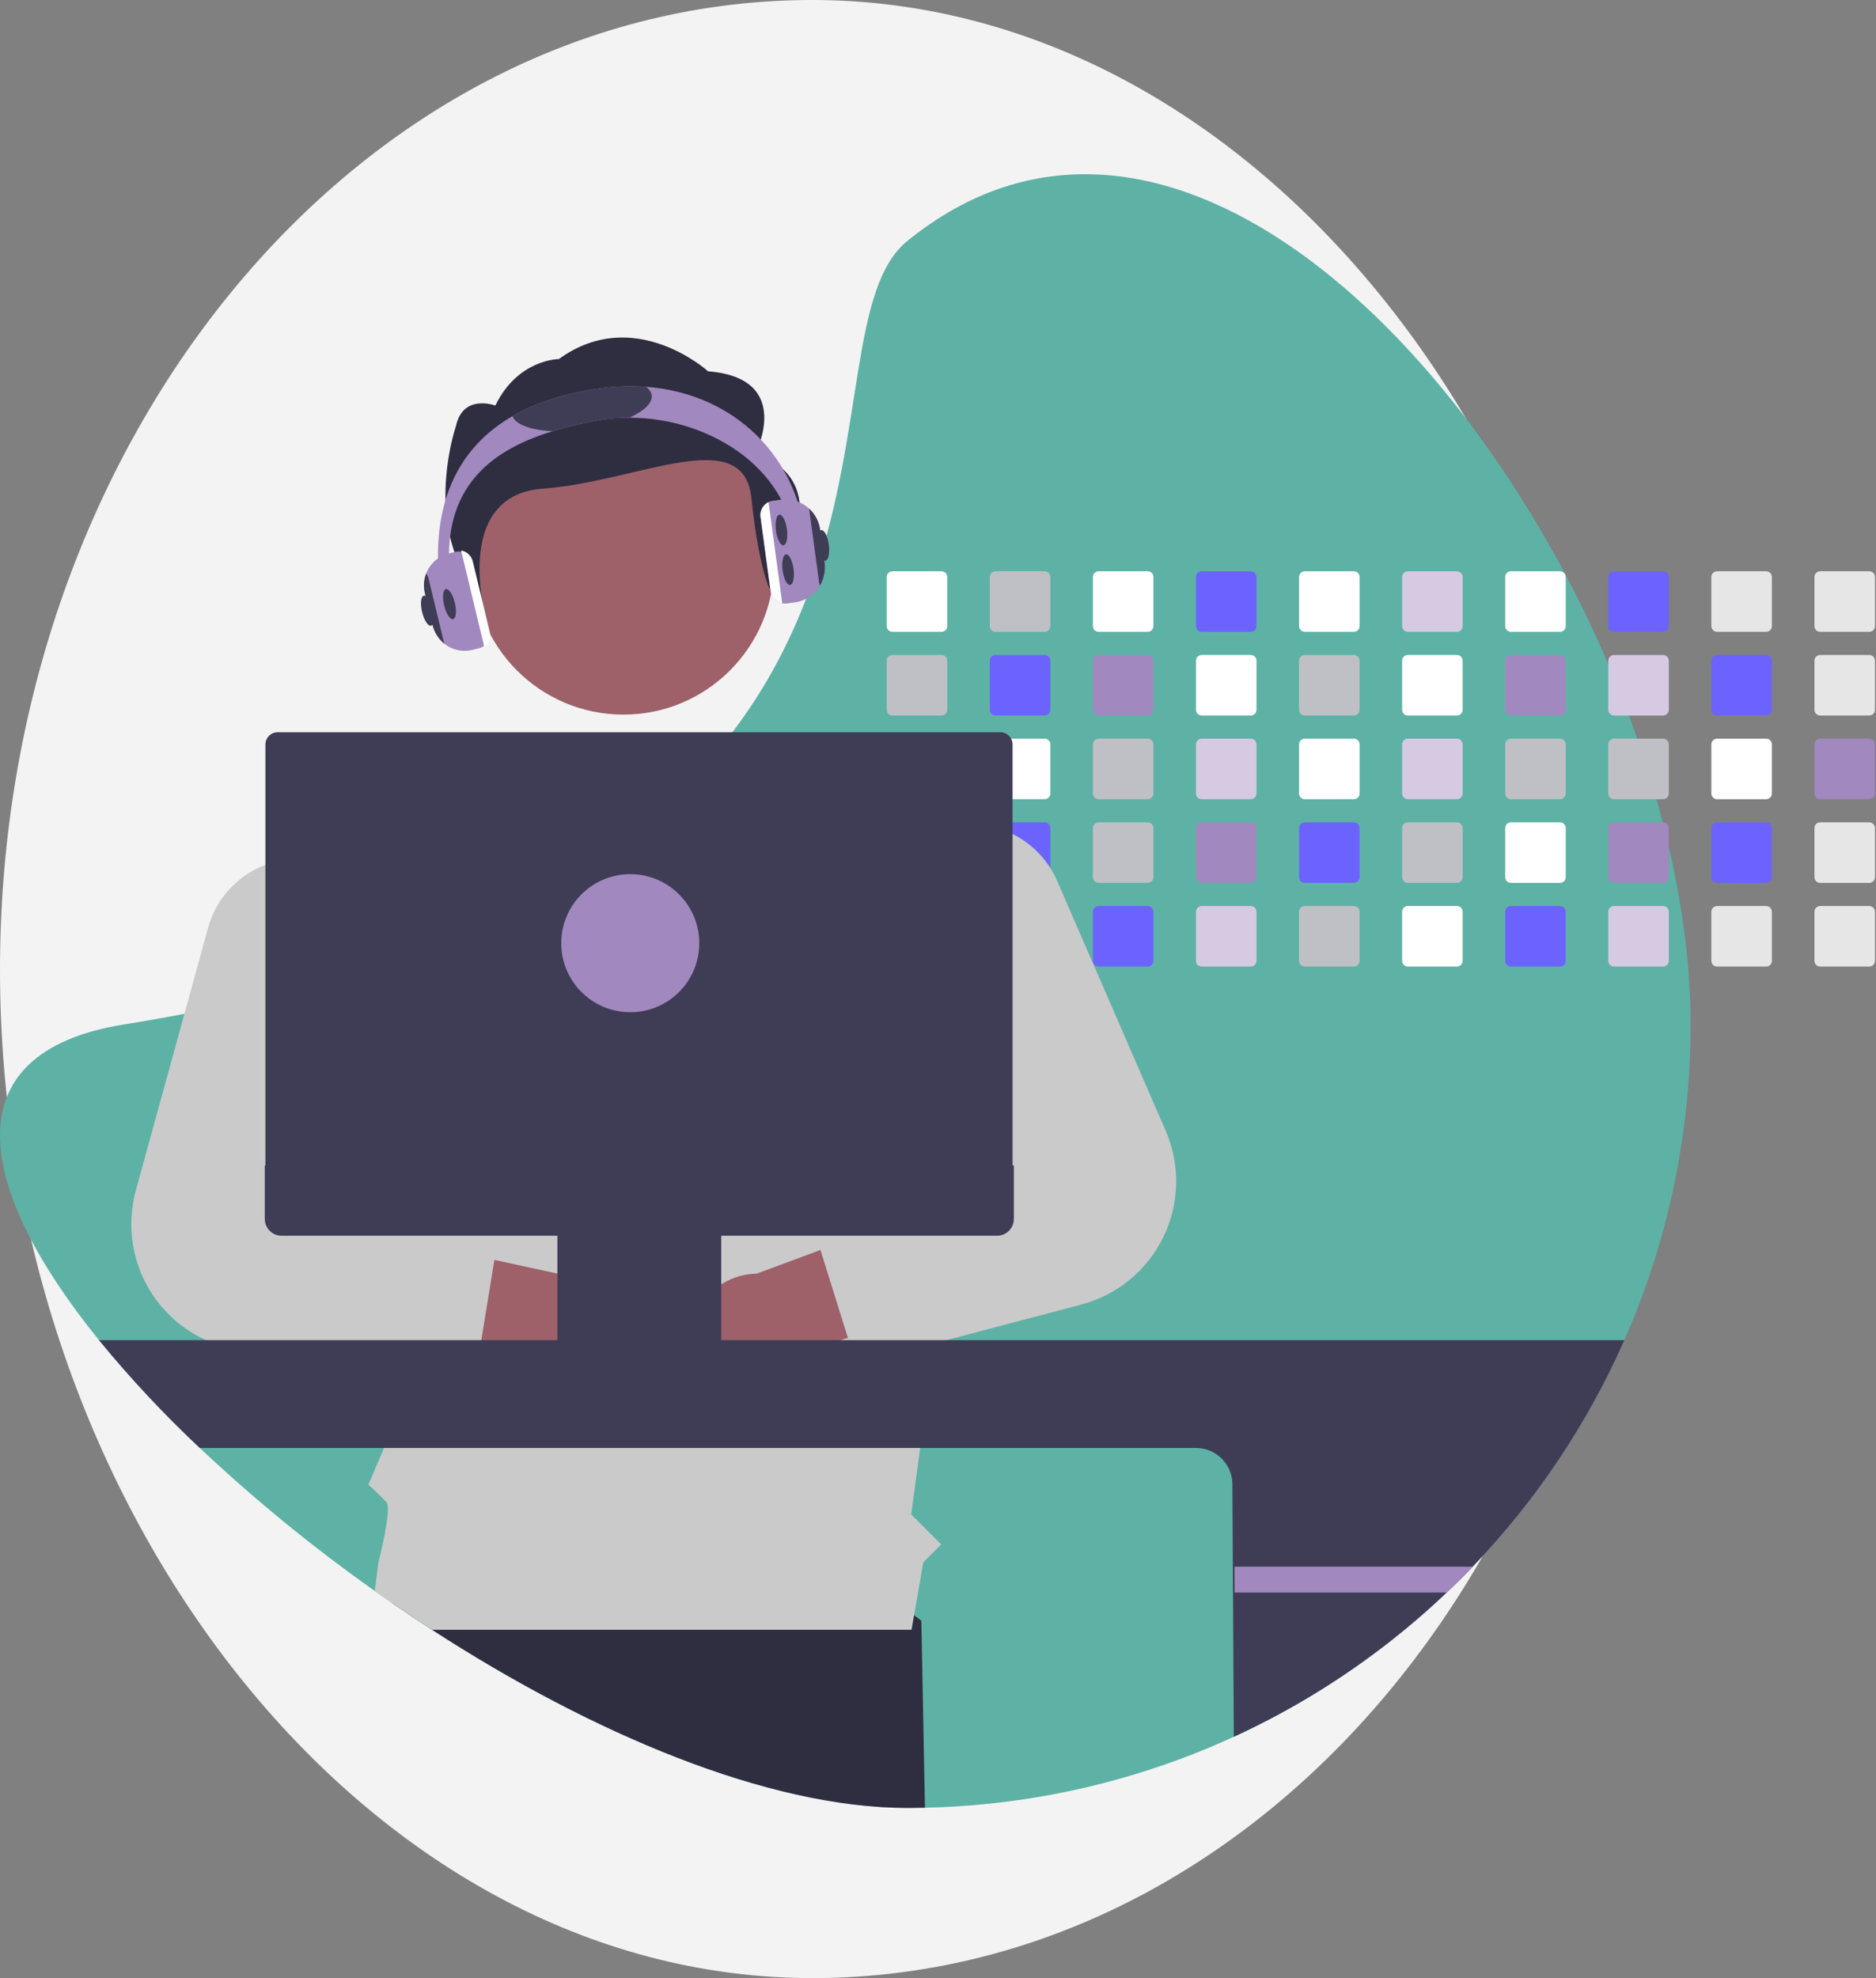 <svg width="851" height="897" viewBox="0 0 851 897" fill="none" xmlns="http://www.w3.org/2000/svg">
<rect x="0" y="0" width="851" height="897" fill="#808080" stroke="none"/>
<path d="M737 457.179C737 700.085 572.017 897 368.5 897C164.983 897 0 682.727 0 439.821C0 196.914 164.983 0 368.5 0C572.017 0 737 214.273 737 457.179Z" fill="#F3F3F3"/>
<g clip-path="url(#clip0)">
<path d="M766.878 464.54C766.989 556.209 731.556 644.352 668.028 710.44C664.198 714.45 660.265 718.363 656.228 722.18C650.078 728.03 643.721 733.653 637.158 739.05C575.76 789.634 499.112 818.059 419.578 819.74C416.928 819.8 414.268 819.83 411.598 819.83C348.168 819.83 268.388 785.95 195.988 739.05C189.998 735.17 184.061 731.2 178.178 727.14C175.428 725.26 172.691 723.353 169.968 721.42C142.044 701.702 115.539 680.049 90.648 656.62C74.351 641.325 59.068 624.983 44.898 607.7C-10.732 539.079 -23.002 477.25 56.308 464.54C65.698 463.04 74.811 461.436 83.648 459.73C96.448 457.27 108.698 454.613 120.398 451.76C136.158 447.93 150.965 443.776 164.818 439.3C169.478 437.8 174.031 436.27 178.478 434.71C244.218 411.62 288.218 381.51 318.168 348.84C323.248 343.31 327.931 337.713 332.218 332.05C338.777 323.429 344.734 314.368 350.048 304.93C357.383 291.816 363.543 278.079 368.458 263.88L368.728 263.1C392.558 194.36 385.308 130.6 411.598 109.26C523.978 18.029 663.888 147.95 729.558 301.16C732.868 308.88 735.981 316.646 738.898 324.46C740.208 327.95 741.471 331.446 742.688 334.95C745.888 344.079 748.791 353.233 751.398 362.41C752.398 365.91 753.351 369.406 754.258 372.9C755.228 376.67 756.158 380.43 757.018 384.19C763.408 411.72 766.878 438.87 766.878 464.54Z" fill="#5DB2A5"/>
<path d="M419.578 819.74C416.928 819.8 414.268 819.83 411.598 819.83C348.168 819.83 268.388 785.95 195.988 739.05C189.998 735.17 184.061 731.2 178.178 727.14L183.338 695.74L339.548 675L417.948 734.95L419.578 819.74Z" fill="#2F2E41"/>
<path d="M427.098 259.05H404.838C404.149 259.05 403.487 259.324 403 259.811C402.512 260.299 402.238 260.96 402.238 261.649V283.919C402.238 284.26 402.306 284.598 402.437 284.913C402.568 285.227 402.759 285.513 403.001 285.754C403.242 285.994 403.529 286.185 403.844 286.315C404.159 286.444 404.497 286.51 404.838 286.51H427.098C427.786 286.51 428.446 286.237 428.933 285.752C429.421 285.266 429.696 284.607 429.698 283.919V261.649C429.696 260.961 429.421 260.3 428.934 259.813C428.447 259.326 427.787 259.052 427.098 259.05Z" fill="white"/>
<path d="M427.098 297H404.838C404.149 297 403.487 297.274 403 297.761C402.512 298.249 402.238 298.91 402.238 299.6V321.87C402.238 322.21 402.306 322.548 402.437 322.863C402.568 323.177 402.759 323.463 403.001 323.704C403.242 323.944 403.529 324.135 403.844 324.265C404.159 324.394 404.497 324.461 404.838 324.46H427.098C427.786 324.46 428.446 324.187 428.933 323.702C429.421 323.216 429.696 322.557 429.698 321.87V299.6C429.696 298.911 429.421 298.25 428.934 297.763C428.447 297.276 427.787 297.002 427.098 297Z" fill="#BFC0C5"/>
<path d="M427.098 334.95H404.838C404.149 334.95 403.487 335.224 403 335.711C402.512 336.199 402.238 336.86 402.238 337.55V359.81C402.237 360.151 402.304 360.49 402.435 360.805C402.565 361.121 402.757 361.408 402.998 361.65C403.24 361.891 403.526 362.083 403.842 362.213C404.158 362.343 404.496 362.41 404.838 362.409H427.098C427.787 362.409 428.449 362.135 428.936 361.648C429.424 361.16 429.698 360.499 429.698 359.81V337.55C429.696 336.861 429.421 336.2 428.934 335.713C428.447 335.226 427.787 334.952 427.098 334.95Z" fill="#E6E6E6"/>
<path d="M429.658 375.04C429.547 374.441 429.231 373.899 428.763 373.509C428.296 373.118 427.707 372.903 427.098 372.899H404.838C404.149 372.9 403.487 373.174 403 373.661C402.512 374.149 402.238 374.81 402.238 375.5V397.76C402.237 398.101 402.304 398.44 402.435 398.755C402.565 399.071 402.756 399.358 402.998 399.6C403.24 399.841 403.526 400.033 403.842 400.163C404.158 400.293 404.496 400.36 404.838 400.36H427.098C427.787 400.359 428.449 400.085 428.936 399.598C429.424 399.11 429.698 398.449 429.698 397.76V375.5C429.7 375.345 429.687 375.191 429.658 375.04Z" fill="#E6E6E6"/>
<path d="M428.108 411.05C427.788 410.917 427.445 410.849 427.098 410.85H404.838C404.496 410.849 404.158 410.916 403.842 411.046C403.527 411.177 403.24 411.368 402.998 411.61C402.757 411.851 402.565 412.138 402.435 412.454C402.304 412.77 402.238 413.108 402.238 413.45V435.71C402.237 436.051 402.303 436.39 402.433 436.706C402.563 437.022 402.754 437.31 402.996 437.551C403.238 437.793 403.525 437.985 403.841 438.115C404.157 438.245 404.496 438.311 404.838 438.31H427.098C427.788 438.309 428.449 438.035 428.936 437.548C429.424 437.06 429.698 436.399 429.698 435.71V413.45C429.697 412.938 429.546 412.438 429.263 412.011C428.98 411.585 428.579 411.25 428.108 411.05Z" fill="#E6E6E6"/>
<path d="M473.858 259.05H451.598C450.909 259.05 450.247 259.324 449.76 259.811C449.272 260.299 448.998 260.96 448.998 261.649V283.919C448.998 284.26 449.066 284.598 449.197 284.913C449.328 285.227 449.519 285.513 449.761 285.754C450.002 285.994 450.289 286.185 450.604 286.315C450.919 286.444 451.257 286.51 451.598 286.51H473.858C474.546 286.51 475.206 286.237 475.693 285.752C476.181 285.266 476.456 284.607 476.458 283.919V261.649C476.456 260.961 476.181 260.3 475.694 259.813C475.207 259.326 474.547 259.052 473.858 259.05Z" fill="#BFC0C5"/>
<path d="M473.858 297H451.598C450.909 297 450.247 297.274 449.76 297.761C449.272 298.249 448.998 298.91 448.998 299.6V321.87C448.998 322.21 449.066 322.548 449.197 322.863C449.328 323.177 449.519 323.463 449.761 323.704C450.002 323.944 450.289 324.135 450.604 324.265C450.919 324.394 451.257 324.461 451.598 324.46H473.858C474.546 324.46 475.206 324.187 475.693 323.702C476.181 323.216 476.456 322.557 476.458 321.87V299.6C476.456 298.911 476.181 298.25 475.694 297.763C475.207 297.276 474.547 297.002 473.858 297Z" fill="#6C63FF"/>
<path d="M473.858 334.95H451.598C450.909 334.95 450.247 335.224 449.76 335.711C449.272 336.199 448.998 336.86 448.998 337.55V359.81C448.997 360.151 449.064 360.49 449.195 360.805C449.325 361.121 449.517 361.408 449.758 361.65C450 361.891 450.287 362.083 450.602 362.213C450.918 362.343 451.256 362.41 451.598 362.409H473.858C474.547 362.409 475.209 362.135 475.696 361.648C476.184 361.16 476.458 360.499 476.458 359.81V337.55C476.456 336.861 476.181 336.2 475.694 335.713C475.207 335.226 474.547 334.952 473.858 334.95Z" fill="white"/>
<path d="M473.858 372.899H451.598C451.053 372.9 450.522 373.072 450.08 373.392C449.639 373.711 449.309 374.162 449.138 374.679C449.046 374.943 448.998 375.22 448.998 375.5V397.76C448.997 398.101 449.064 398.44 449.195 398.755C449.325 399.071 449.516 399.358 449.758 399.6C450 399.841 450.286 400.033 450.602 400.163C450.918 400.293 451.256 400.36 451.598 400.36H473.858C474.547 400.359 475.209 400.085 475.696 399.598C476.184 399.11 476.458 398.449 476.458 397.76V375.5C476.456 374.811 476.181 374.15 475.694 373.663C475.207 373.176 474.547 372.902 473.858 372.899Z" fill="#6C63FF"/>
<path d="M473.858 410.85H451.598C451.256 410.849 450.918 410.916 450.602 411.046C450.287 411.177 450 411.368 449.758 411.61C449.517 411.851 449.325 412.138 449.195 412.454C449.064 412.77 448.997 413.108 448.998 413.45V435.71C448.997 436.051 449.064 436.39 449.195 436.705C449.325 437.021 449.517 437.308 449.758 437.55C450 437.791 450.287 437.983 450.602 438.113C450.918 438.244 451.256 438.31 451.598 438.31H473.858C474.547 438.309 475.209 438.035 475.696 437.548C476.184 437.06 476.458 436.399 476.458 435.71V413.45C476.458 412.76 476.184 412.099 475.696 411.611C475.209 411.124 474.547 410.85 473.858 410.85Z" fill="#E6E6E6"/>
<path d="M520.618 259.05H498.358C497.669 259.05 497.007 259.324 496.52 259.811C496.032 260.299 495.758 260.96 495.758 261.649V283.919C495.758 284.26 495.826 284.598 495.957 284.913C496.088 285.227 496.279 285.513 496.521 285.754C496.762 285.994 497.049 286.185 497.364 286.315C497.679 286.444 498.017 286.51 498.358 286.51H520.618C521.306 286.51 521.966 286.237 522.453 285.752C522.941 285.266 523.216 284.607 523.218 283.919V261.649C523.216 260.961 522.941 260.3 522.454 259.813C521.967 259.326 521.307 259.052 520.618 259.05Z" fill="white"/>
<path d="M520.618 297H498.358C497.669 297 497.007 297.274 496.52 297.761C496.032 298.249 495.758 298.91 495.758 299.6V321.87C495.758 322.21 495.826 322.548 495.957 322.863C496.088 323.177 496.279 323.463 496.521 323.704C496.762 323.944 497.049 324.135 497.364 324.265C497.679 324.394 498.017 324.461 498.358 324.46H520.618C521.306 324.46 521.966 324.187 522.453 323.702C522.941 323.216 523.216 322.557 523.218 321.87V299.6C523.216 298.911 522.941 298.25 522.454 297.763C521.967 297.276 521.307 297.002 520.618 297Z" fill="#A188BF"/>
<path d="M520.618 334.95H498.358C497.669 334.95 497.007 335.224 496.52 335.711C496.032 336.199 495.758 336.86 495.758 337.55V359.81C495.757 360.151 495.824 360.49 495.955 360.805C496.085 361.121 496.277 361.408 496.518 361.65C496.76 361.891 497.047 362.083 497.362 362.213C497.678 362.343 498.016 362.41 498.358 362.409H520.618C521.307 362.409 521.969 362.135 522.456 361.648C522.944 361.16 523.218 360.499 523.218 359.81V337.55C523.216 336.861 522.941 336.2 522.454 335.713C521.967 335.226 521.307 334.952 520.618 334.95Z" fill="#BFC0C5"/>
<path d="M520.618 372.899H498.358C497.669 372.9 497.007 373.174 496.52 373.661C496.033 374.149 495.758 374.81 495.758 375.5V397.76C495.757 398.101 495.824 398.44 495.955 398.755C496.085 399.071 496.277 399.358 496.518 399.6C496.76 399.841 497.047 400.033 497.362 400.163C497.678 400.293 498.016 400.36 498.358 400.36H520.618C521.307 400.359 521.969 400.085 522.456 399.598C522.944 399.11 523.218 398.449 523.218 397.76V375.5C523.216 374.811 522.941 374.15 522.454 373.663C521.967 373.176 521.307 372.902 520.618 372.899Z" fill="#BFC0C5"/>
<path d="M520.618 410.85H498.358C498.016 410.849 497.678 410.916 497.362 411.046C497.047 411.177 496.76 411.368 496.518 411.61C496.277 411.851 496.085 412.138 495.955 412.454C495.824 412.77 495.757 413.108 495.758 413.45V435.71C495.757 436.051 495.824 436.39 495.955 436.705C496.085 437.021 496.277 437.308 496.518 437.55C496.76 437.791 497.047 437.983 497.362 438.113C497.678 438.244 498.016 438.31 498.358 438.31H520.618C521.308 438.309 521.969 438.035 522.456 437.548C522.944 437.06 523.218 436.399 523.218 435.71V413.45C523.218 412.76 522.944 412.099 522.456 411.611C521.969 411.124 521.307 410.85 520.618 410.85Z" fill="#6C63FF"/>
<path d="M567.378 259.05H545.118C544.429 259.05 543.767 259.324 543.28 259.811C542.792 260.299 542.518 260.96 542.518 261.649V283.919C542.518 284.26 542.586 284.598 542.717 284.913C542.848 285.227 543.039 285.513 543.281 285.754C543.522 285.994 543.809 286.185 544.124 286.315C544.439 286.444 544.777 286.511 545.118 286.51H567.378C568.066 286.51 568.726 286.237 569.213 285.752C569.701 285.266 569.976 284.607 569.978 283.919V261.649C569.976 260.961 569.701 260.3 569.214 259.813C568.727 259.326 568.067 259.052 567.378 259.05Z" fill="#6C63FF"/>
<path d="M567.378 297H545.118C544.429 297 543.767 297.274 543.28 297.761C542.792 298.249 542.518 298.91 542.518 299.6V321.87C542.518 322.21 542.586 322.548 542.717 322.863C542.848 323.177 543.039 323.463 543.281 323.704C543.522 323.944 543.809 324.135 544.124 324.265C544.439 324.394 544.777 324.461 545.118 324.46H567.378C568.066 324.46 568.726 324.187 569.213 323.702C569.701 323.216 569.976 322.557 569.978 321.87V299.6C569.976 298.911 569.701 298.25 569.214 297.763C568.727 297.276 568.067 297.002 567.378 297Z" fill="white"/>
<path d="M567.378 334.95H545.118C544.429 334.95 543.767 335.224 543.28 335.711C542.792 336.199 542.518 336.86 542.518 337.55V359.81C542.517 360.151 542.584 360.49 542.715 360.805C542.845 361.121 543.036 361.408 543.278 361.65C543.52 361.891 543.806 362.083 544.122 362.213C544.438 362.343 544.776 362.41 545.118 362.409H567.378C568.067 362.409 568.729 362.135 569.216 361.648C569.704 361.16 569.978 360.499 569.978 359.81V337.55C569.976 336.861 569.701 336.2 569.214 335.713C568.727 335.226 568.067 334.952 567.378 334.95Z" fill="#D5CAE2"/>
<path d="M567.378 372.899H545.118C544.429 372.9 543.767 373.174 543.28 373.661C542.792 374.149 542.518 374.81 542.518 375.5V397.76C542.517 398.101 542.584 398.44 542.715 398.755C542.845 399.071 543.036 399.358 543.278 399.6C543.52 399.841 543.806 400.033 544.122 400.163C544.438 400.293 544.776 400.36 545.118 400.36H567.378C568.067 400.359 568.729 400.085 569.216 399.598C569.704 399.11 569.978 398.449 569.978 397.76V375.5C569.976 374.811 569.701 374.15 569.214 373.663C568.727 373.176 568.067 372.902 567.378 372.899Z" fill="#A188BF"/>
<path d="M567.378 410.85H545.118C544.776 410.849 544.438 410.916 544.122 411.046C543.806 411.177 543.52 411.368 543.278 411.61C543.036 411.851 542.845 412.138 542.715 412.454C542.584 412.77 542.517 413.108 542.518 413.45V435.71C542.517 436.051 542.584 436.39 542.715 436.705C542.845 437.021 543.036 437.308 543.278 437.55C543.52 437.791 543.806 437.983 544.122 438.113C544.438 438.244 544.776 438.31 545.118 438.31H567.378C568.067 438.309 568.729 438.035 569.216 437.548C569.704 437.06 569.978 436.399 569.978 435.71V413.45C569.978 412.76 569.704 412.099 569.216 411.611C568.729 411.124 568.067 410.85 567.378 410.85Z" fill="#D5CAE2"/>
<path d="M614.138 259.05H591.868C591.18 259.052 590.521 259.327 590.036 259.814C589.55 260.302 589.278 260.962 589.278 261.649V283.919C589.278 284.606 589.551 285.265 590.037 285.751C590.522 286.236 591.181 286.509 591.868 286.51H614.138C614.826 286.51 615.486 286.237 615.973 285.752C616.461 285.266 616.736 284.607 616.738 283.919V261.649C616.736 260.961 616.461 260.3 615.974 259.813C615.487 259.326 614.827 259.052 614.138 259.05Z" fill="white"/>
<path d="M614.138 297H591.868C591.18 297.002 590.521 297.277 590.036 297.764C589.55 298.252 589.278 298.912 589.278 299.6V321.87C589.278 322.556 589.551 323.215 590.037 323.701C590.522 324.187 591.181 324.459 591.868 324.46H614.138C614.826 324.46 615.486 324.187 615.973 323.702C616.461 323.216 616.736 322.557 616.738 321.87V299.6C616.736 298.911 616.461 298.25 615.974 297.763C615.487 297.276 614.827 297.002 614.138 297Z" fill="#BFC0C5"/>
<path d="M614.138 334.95H591.868C591.18 334.952 590.521 335.227 590.036 335.714C589.55 336.202 589.278 336.862 589.278 337.55V359.81C589.277 360.15 589.343 360.488 589.473 360.803C589.603 361.119 589.793 361.405 590.034 361.647C590.274 361.888 590.56 362.08 590.875 362.211C591.19 362.342 591.527 362.409 591.868 362.409H614.138C614.827 362.409 615.489 362.135 615.976 361.648C616.464 361.16 616.738 360.499 616.738 359.81V337.55C616.736 336.861 616.461 336.2 615.974 335.713C615.487 335.226 614.827 334.952 614.138 334.95Z" fill="white"/>
<path d="M614.138 372.899H591.868C591.18 372.902 590.521 373.177 590.036 373.664C589.55 374.152 589.278 374.812 589.278 375.5V397.76C589.277 398.1 589.343 398.438 589.473 398.753C589.603 399.069 589.793 399.355 590.034 399.597C590.274 399.838 590.56 400.03 590.875 400.161C591.19 400.292 591.527 400.359 591.868 400.36H614.138C614.827 400.359 615.489 400.085 615.976 399.598C616.464 399.11 616.738 398.449 616.738 397.76V375.5C616.736 374.811 616.461 374.15 615.974 373.663C615.487 373.176 614.827 372.902 614.138 372.899Z" fill="#6C63FF"/>
<path d="M614.138 410.85H591.868C591.527 410.85 591.19 410.917 590.875 411.048C590.56 411.179 590.274 411.371 590.034 411.612C589.793 411.854 589.603 412.141 589.473 412.456C589.343 412.771 589.277 413.109 589.278 413.45V435.71C589.277 436.05 589.343 436.388 589.473 436.703C589.603 437.019 589.793 437.305 590.034 437.547C590.274 437.788 590.56 437.98 590.875 438.111C591.19 438.242 591.527 438.309 591.868 438.31H614.138C614.827 438.309 615.489 438.035 615.976 437.548C616.464 437.06 616.738 436.399 616.738 435.71V413.45C616.738 412.76 616.464 412.099 615.976 411.611C615.489 411.124 614.827 410.85 614.138 410.85Z" fill="#BFC0C5"/>
<path d="M660.898 259.05H638.628C637.94 259.052 637.281 259.327 636.796 259.814C636.31 260.302 636.038 260.962 636.038 261.649V283.919C636.038 284.606 636.311 285.265 636.797 285.751C637.282 286.236 637.941 286.509 638.628 286.51H660.898C661.586 286.51 662.246 286.237 662.733 285.752C663.221 285.266 663.496 284.607 663.498 283.919V261.649C663.496 260.961 663.221 260.3 662.734 259.813C662.247 259.326 661.587 259.052 660.898 259.05Z" fill="#D5CAE2"/>
<path d="M660.898 297H638.628C637.94 297.002 637.281 297.277 636.796 297.764C636.31 298.252 636.038 298.912 636.038 299.6V321.87C636.038 322.556 636.311 323.215 636.797 323.701C637.282 324.187 637.941 324.459 638.628 324.46H660.898C661.586 324.46 662.246 324.187 662.733 323.702C663.221 323.216 663.496 322.557 663.498 321.87V299.6C663.496 298.911 663.221 298.25 662.734 297.763C662.247 297.276 661.587 297.002 660.898 297Z" fill="white"/>
<path d="M660.898 334.95H638.628C637.94 334.952 637.281 335.227 636.796 335.714C636.31 336.202 636.038 336.862 636.038 337.55V359.81C636.037 360.15 636.103 360.488 636.233 360.803C636.363 361.119 636.553 361.405 636.794 361.647C637.034 361.888 637.32 362.08 637.635 362.211C637.95 362.342 638.287 362.409 638.628 362.409H660.898C661.587 362.409 662.249 362.135 662.736 361.648C663.224 361.16 663.498 360.499 663.498 359.81V337.55C663.496 336.861 663.221 336.2 662.734 335.713C662.247 335.226 661.587 334.952 660.898 334.95Z" fill="#D5CAE2"/>
<path d="M660.898 372.899H638.628C637.94 372.902 637.281 373.177 636.796 373.664C636.31 374.152 636.038 374.812 636.038 375.5V397.76C636.037 398.1 636.103 398.438 636.233 398.753C636.363 399.069 636.553 399.355 636.794 399.597C637.034 399.838 637.32 400.03 637.635 400.161C637.95 400.292 638.287 400.359 638.628 400.36H660.898C661.587 400.359 662.249 400.085 662.736 399.598C663.224 399.11 663.498 398.449 663.498 397.76V375.5C663.496 374.811 663.221 374.15 662.734 373.663C662.247 373.176 661.587 372.902 660.898 372.899Z" fill="#BFC0C5"/>
<path d="M660.898 410.85H638.628C638.287 410.85 637.95 410.917 637.635 411.048C637.32 411.179 637.034 411.371 636.794 411.612C636.553 411.854 636.363 412.141 636.233 412.456C636.103 412.771 636.037 413.109 636.038 413.45V435.71C636.037 436.05 636.103 436.388 636.233 436.703C636.363 437.019 636.553 437.305 636.794 437.547C637.034 437.788 637.32 437.98 637.635 438.111C637.95 438.242 638.287 438.309 638.628 438.31H660.898C661.587 438.309 662.249 438.035 662.736 437.548C663.224 437.06 663.498 436.399 663.498 435.71V413.45C663.498 412.76 663.224 412.099 662.736 411.611C662.249 411.124 661.587 410.85 660.898 410.85Z" fill="white"/>
<path d="M707.658 259.05H685.388C684.7 259.052 684.041 259.327 683.556 259.814C683.07 260.302 682.798 260.962 682.798 261.649V283.919C682.798 284.606 683.071 285.265 683.557 285.751C684.042 286.236 684.701 286.509 685.388 286.51H707.658C708.346 286.51 709.006 286.237 709.493 285.752C709.981 285.266 710.256 284.607 710.258 283.919V261.649C710.256 260.961 709.981 260.3 709.494 259.813C709.007 259.326 708.347 259.052 707.658 259.05Z" fill="white"/>
<path d="M707.658 297H685.388C684.7 297.002 684.041 297.277 683.556 297.764C683.07 298.252 682.798 298.912 682.798 299.6V321.87C682.798 322.556 683.071 323.215 683.557 323.701C684.042 324.187 684.701 324.459 685.388 324.46H707.658C708.346 324.46 709.006 324.187 709.493 323.702C709.981 323.216 710.256 322.557 710.258 321.87V299.6C710.256 298.911 709.981 298.25 709.494 297.763C709.007 297.276 708.347 297.002 707.658 297Z" fill="#A188BF"/>
<path d="M707.658 334.95H685.388C684.7 334.952 684.041 335.227 683.556 335.714C683.07 336.202 682.798 336.862 682.798 337.55V359.81C682.797 360.15 682.863 360.488 682.993 360.803C683.123 361.119 683.313 361.405 683.554 361.647C683.794 361.888 684.08 362.08 684.395 362.211C684.71 362.342 685.047 362.409 685.388 362.409H707.658C708.347 362.409 709.009 362.135 709.496 361.648C709.984 361.16 710.258 360.499 710.258 359.81V337.55C710.256 336.861 709.981 336.2 709.494 335.713C709.007 335.226 708.347 334.952 707.658 334.95Z" fill="#BFC0C5"/>
<path d="M707.658 372.899H685.388C684.7 372.902 684.041 373.177 683.556 373.664C683.07 374.152 682.798 374.812 682.798 375.5V397.76C682.797 398.1 682.863 398.438 682.993 398.753C683.123 399.069 683.313 399.355 683.554 399.597C683.794 399.838 684.08 400.03 684.395 400.161C684.71 400.292 685.047 400.359 685.388 400.36H707.658C708.347 400.359 709.009 400.085 709.496 399.598C709.984 399.11 710.258 398.449 710.258 397.76V375.5C710.256 374.811 709.981 374.15 709.494 373.663C709.007 373.176 708.347 372.902 707.658 372.899Z" fill="white"/>
<path d="M707.658 410.85H685.388C685.047 410.85 684.71 410.917 684.395 411.048C684.08 411.179 683.794 411.371 683.554 411.612C683.313 411.854 683.123 412.141 682.993 412.456C682.863 412.771 682.797 413.109 682.798 413.45V435.71C682.797 436.05 682.863 436.388 682.993 436.703C683.123 437.019 683.313 437.305 683.554 437.547C683.794 437.788 684.08 437.98 684.395 438.111C684.71 438.242 685.047 438.309 685.388 438.31H707.658C708.347 438.309 709.009 438.035 709.496 437.548C709.984 437.06 710.258 436.399 710.258 435.71V413.45C710.258 412.76 709.984 412.099 709.496 411.611C709.009 411.124 708.347 410.85 707.658 410.85Z" fill="#6C63FF"/>
<path d="M754.418 259.05H732.148C731.46 259.052 730.801 259.327 730.316 259.814C729.83 260.302 729.558 260.962 729.558 261.649V283.919C729.558 284.606 729.831 285.265 730.317 285.751C730.802 286.236 731.461 286.509 732.148 286.51H754.418C755.106 286.51 755.766 286.237 756.253 285.752C756.741 285.266 757.016 284.607 757.018 283.919V261.649C757.016 260.961 756.741 260.3 756.254 259.813C755.767 259.326 755.107 259.052 754.418 259.05Z" fill="#6C63FF"/>
<path d="M754.418 297H732.148C731.46 297.002 730.801 297.277 730.316 297.764C729.83 298.252 729.558 298.912 729.558 299.6V321.87C729.558 322.556 729.831 323.215 730.317 323.701C730.802 324.187 731.461 324.459 732.148 324.46H754.418C755.106 324.46 755.766 324.187 756.253 323.702C756.741 323.216 757.016 322.557 757.018 321.87V299.6C757.016 298.911 756.741 298.25 756.254 297.763C755.767 297.276 755.107 297.002 754.418 297Z" fill="#D5CAE2"/>
<path d="M754.418 334.95H732.148C731.46 334.952 730.801 335.227 730.316 335.714C729.83 336.202 729.558 336.862 729.558 337.55V359.81C729.557 360.15 729.623 360.488 729.753 360.803C729.883 361.119 730.073 361.405 730.314 361.647C730.554 361.888 730.84 362.08 731.155 362.211C731.47 362.342 731.807 362.409 732.148 362.409H754.418C755.107 362.409 755.769 362.135 756.256 361.648C756.744 361.16 757.018 360.499 757.018 359.81V337.55C757.016 336.861 756.741 336.2 756.254 335.713C755.767 335.226 755.107 334.952 754.418 334.95Z" fill="#BFC0C5"/>
<path d="M754.418 372.899H732.148C731.46 372.902 730.801 373.177 730.316 373.664C729.83 374.152 729.558 374.812 729.558 375.5V397.76C729.557 398.1 729.623 398.438 729.753 398.753C729.883 399.069 730.073 399.355 730.314 399.597C730.554 399.838 730.84 400.03 731.155 400.161C731.47 400.292 731.807 400.359 732.148 400.36H754.418C755.107 400.359 755.769 400.085 756.256 399.598C756.744 399.11 757.018 398.449 757.018 397.76V375.5C757.016 374.811 756.741 374.15 756.254 373.663C755.767 373.176 755.107 372.902 754.418 372.899Z" fill="#A188BF"/>
<path d="M754.418 410.85H732.148C731.807 410.85 731.47 410.917 731.155 411.048C730.84 411.179 730.554 411.371 730.314 411.612C730.073 411.854 729.883 412.141 729.753 412.456C729.623 412.771 729.557 413.109 729.558 413.45V435.71C729.557 436.05 729.623 436.388 729.753 436.703C729.883 437.019 730.073 437.305 730.314 437.547C730.554 437.788 730.84 437.98 731.155 438.111C731.47 438.242 731.807 438.309 732.148 438.31H754.418C755.107 438.309 755.769 438.035 756.256 437.548C756.744 437.06 757.018 436.399 757.018 435.71V413.45C757.018 412.76 756.744 412.099 756.256 411.611C755.769 411.124 755.107 410.85 754.418 410.85Z" fill="#D5CAE2"/>
<path d="M801.178 259.05H778.908C778.22 259.052 777.561 259.327 777.076 259.814C776.59 260.302 776.318 260.962 776.318 261.649V283.919C776.318 284.606 776.591 285.265 777.077 285.751C777.562 286.236 778.221 286.509 778.908 286.51H801.178C801.866 286.51 802.526 286.237 803.013 285.752C803.501 285.266 803.776 284.607 803.778 283.919V261.649C803.776 260.961 803.501 260.3 803.014 259.813C802.527 259.326 801.867 259.052 801.178 259.05Z" fill="#E6E6E6"/>
<path d="M801.178 297H778.908C778.22 297.002 777.561 297.277 777.076 297.764C776.59 298.252 776.318 298.912 776.318 299.6V321.87C776.318 322.556 776.591 323.215 777.077 323.701C777.562 324.187 778.221 324.459 778.908 324.46H801.178C801.866 324.46 802.526 324.187 803.013 323.702C803.501 323.216 803.776 322.557 803.778 321.87V299.6C803.776 298.911 803.501 298.25 803.014 297.763C802.527 297.276 801.867 297.002 801.178 297Z" fill="#6C63FF"/>
<path d="M801.178 334.95H778.908C778.22 334.952 777.561 335.227 777.076 335.714C776.59 336.202 776.318 336.862 776.318 337.55V359.81C776.317 360.15 776.383 360.488 776.513 360.803C776.643 361.119 776.833 361.405 777.074 361.647C777.314 361.888 777.6 362.08 777.915 362.211C778.23 362.342 778.567 362.409 778.908 362.409H801.178C801.867 362.409 802.529 362.135 803.016 361.648C803.504 361.16 803.778 360.499 803.778 359.81V337.55C803.776 336.861 803.501 336.2 803.014 335.713C802.527 335.226 801.867 334.952 801.178 334.95Z" fill="white"/>
<path d="M801.178 372.899H778.908C778.22 372.902 777.561 373.177 777.076 373.664C776.59 374.152 776.318 374.812 776.318 375.5V397.76C776.317 398.1 776.383 398.438 776.513 398.753C776.643 399.069 776.833 399.355 777.074 399.597C777.314 399.838 777.6 400.03 777.915 400.161C778.23 400.292 778.567 400.359 778.908 400.36H801.178C801.867 400.359 802.529 400.085 803.016 399.598C803.504 399.11 803.778 398.449 803.778 397.76V375.5C803.776 374.811 803.501 374.15 803.014 373.663C802.527 373.176 801.867 372.902 801.178 372.899Z" fill="#6C63FF"/>
<path d="M801.178 410.85H778.908C778.567 410.85 778.23 410.917 777.915 411.048C777.6 411.179 777.314 411.371 777.074 411.612C776.833 411.854 776.643 412.141 776.513 412.456C776.383 412.771 776.317 413.109 776.318 413.45V435.71C776.317 436.05 776.383 436.388 776.513 436.703C776.643 437.019 776.833 437.305 777.074 437.547C777.314 437.788 777.6 437.98 777.915 438.111C778.23 438.242 778.567 438.309 778.908 438.31H801.178C801.867 438.309 802.529 438.035 803.016 437.548C803.504 437.06 803.778 436.399 803.778 435.71V413.45C803.778 412.76 803.504 412.099 803.016 411.611C802.529 411.124 801.867 410.85 801.178 410.85Z" fill="#E6E6E6"/>
<path d="M847.938 259.05H825.668C824.98 259.052 824.321 259.327 823.836 259.814C823.35 260.302 823.078 260.962 823.078 261.649V283.919C823.078 284.606 823.351 285.265 823.837 285.751C824.322 286.236 824.981 286.509 825.668 286.51H847.938C848.626 286.51 849.286 286.237 849.773 285.752C850.261 285.266 850.536 284.607 850.538 283.919V261.649C850.536 260.961 850.261 260.3 849.774 259.813C849.287 259.326 848.627 259.052 847.938 259.05Z" fill="#E6E6E6"/>
<path d="M847.938 297H825.668C824.98 297.002 824.321 297.277 823.836 297.764C823.35 298.252 823.078 298.912 823.078 299.6V321.87C823.078 322.556 823.351 323.215 823.837 323.701C824.322 324.187 824.981 324.459 825.668 324.46H847.938C848.626 324.46 849.286 324.187 849.773 323.702C850.261 323.216 850.536 322.557 850.538 321.87V299.6C850.536 298.911 850.261 298.25 849.774 297.763C849.287 297.276 848.627 297.002 847.938 297Z" fill="#E6E6E6"/>
<path d="M847.938 334.95H825.668C824.98 334.952 824.321 335.227 823.836 335.714C823.35 336.202 823.078 336.862 823.078 337.55V359.81C823.077 360.15 823.143 360.488 823.273 360.803C823.403 361.119 823.593 361.405 823.834 361.647C824.074 361.888 824.36 362.08 824.675 362.211C824.99 362.342 825.327 362.409 825.668 362.409H847.938C848.627 362.409 849.289 362.135 849.776 361.648C850.264 361.16 850.538 360.499 850.538 359.81V337.55C850.536 336.861 850.261 336.2 849.774 335.713C849.287 335.226 848.627 334.952 847.938 334.95Z" fill="#A188BF"/>
<path d="M847.938 372.899H825.668C824.98 372.902 824.321 373.177 823.836 373.664C823.35 374.152 823.078 374.812 823.078 375.5V397.76C823.077 398.1 823.143 398.438 823.273 398.753C823.403 399.069 823.593 399.355 823.834 399.597C824.074 399.838 824.36 400.03 824.675 400.161C824.99 400.292 825.327 400.359 825.668 400.36H847.938C848.627 400.359 849.289 400.085 849.776 399.598C850.264 399.11 850.538 398.449 850.538 397.76V375.5C850.536 374.811 850.261 374.15 849.774 373.663C849.287 373.176 848.627 372.902 847.938 372.899Z" fill="#E6E6E6"/>
<path d="M847.938 410.85H825.668C825.327 410.85 824.99 410.917 824.675 411.048C824.36 411.179 824.074 411.371 823.834 411.612C823.593 411.854 823.403 412.141 823.273 412.456C823.143 412.771 823.077 413.109 823.078 413.45V435.71C823.077 436.05 823.143 436.388 823.273 436.703C823.403 437.019 823.593 437.305 823.834 437.547C824.074 437.788 824.36 437.98 824.675 438.111C824.99 438.242 825.327 438.309 825.668 438.31H847.938C848.627 438.309 849.289 438.035 849.776 437.548C850.264 437.06 850.538 436.399 850.538 435.71V413.45C850.538 412.76 850.264 412.099 849.776 411.611C849.289 411.124 848.627 410.85 847.938 410.85Z" fill="#E6E6E6"/>
<path d="M336.095 739.051H335.475L336.005 738.981L336.095 739.051Z" fill="#2F2E41"/>
<path d="M282.814 324.055C320.548 324.055 351.136 293.466 351.136 255.733C351.136 218 320.548 187.411 282.814 187.411C245.081 187.411 214.493 218 214.493 255.733C214.493 293.466 245.081 324.055 282.814 324.055Z" fill="#9E616A"/>
<path d="M342.646 205.64C342.646 205.64 360.515 171.479 321.202 168.374C321.202 168.374 287.687 137.972 253.526 162.816C253.526 162.816 234.893 162.816 224.704 183.902C224.704 183.902 210.049 178.344 206.828 193.218C206.828 193.218 196.105 224.274 206.828 252.223C217.552 280.173 221.114 283.279 221.114 283.279C221.114 283.279 203.493 224.68 246.384 221.575C289.274 218.469 337.27 191.665 340.845 225.826C344.419 259.987 349.798 268.404 349.798 268.404C349.798 268.404 383.748 219.615 342.646 205.64Z" fill="#2F2E41"/>
<path d="M459.548 424.11L459.328 425.27L456.858 438.31L439.788 528.51L438.778 533.82L436.658 545.05L433.758 560.37L427.328 594.32L425.488 604.05L424.798 607.7L424.558 608.98L422.648 619.05L422.068 622.09L417.408 656.62L413.338 686.71L426.958 700.329L418.838 708.449L413.508 738.98L413.518 739.05H195.988C187.188 733.35 178.515 727.473 169.968 721.419L171.758 708.02C171.758 708.02 177.918 684.09 175.328 681.23C172.748 678.37 167.088 673.26 167.088 673.26L174.218 656.62L175.208 654.31L173.548 619.88L173.508 619.05L172.958 607.699L172.888 606.239L172.778 604.05L170.668 560.369L170.628 559.649L169.988 546.409L169.388 533.82L169.128 528.509L166.558 475.379L164.818 439.3L163.298 407.89L169.408 405.82L234.758 383.609L261.828 348.419L318.168 348.839L345.748 349.05L391.768 391.729L402.238 396.729L402.318 396.769L409.828 400.359L428.868 409.449L448.998 419.07L459.328 424L459.548 424.11Z" fill="#CACACA"/>
<path d="M269.109 636.551C264.98 638.15 260.551 638.825 256.134 638.528C251.716 638.23 247.417 636.968 243.54 634.829C239.663 632.691 236.303 629.728 233.694 626.15C231.086 622.572 229.294 618.466 228.445 614.121L121.886 599.003L158.929 557.101L254.44 577.881C261.834 576.938 269.318 578.74 275.473 582.946C281.628 587.151 286.026 593.469 287.834 600.701C289.642 607.932 288.734 615.576 285.283 622.184C281.832 628.791 276.077 633.903 269.109 636.551Z" fill="#9E616A"/>
<path d="M221.598 560.37C219.624 557.867 216.83 556.142 213.708 555.5L169.988 546.41L165.498 545.48C162.889 544.935 160.424 543.846 158.264 542.283C156.105 540.72 154.3 538.718 152.968 536.41C151.586 533.986 150.75 531.29 150.518 528.51C150.31 525.982 150.612 523.438 151.408 521.03L166.558 475.38L176.388 445.76C177.579 442.187 178.282 438.47 178.478 434.71C179.026 424.302 175.806 414.046 169.408 405.82C163.783 398.589 155.982 393.359 147.156 390.903C138.331 388.446 128.949 388.894 120.398 392.18C120.148 392.27 119.888 392.37 119.638 392.47C113.505 394.918 108.026 398.76 103.633 403.691C99.241 408.621 96.055 414.506 94.328 420.88L83.648 459.73L61.618 539.82C59.413 547.844 58.967 556.25 60.312 564.462C61.657 572.675 64.76 580.5 69.409 587.402C74.059 594.304 80.144 600.12 87.25 604.451C94.355 608.783 102.313 611.528 110.578 612.5L173.548 619.88L202.688 623.3C206.058 623.705 209.456 622.825 212.206 620.837C214.956 618.848 216.857 615.896 217.528 612.57C217.575 612.389 217.612 612.205 217.638 612.02L218.338 607.699L224.268 571.32L224.328 570.949C224.637 569.093 224.554 567.193 224.083 565.37C223.613 563.548 222.767 561.845 221.598 560.37Z" fill="#CACACA"/>
<path d="M336.983 637.717C341.295 638.718 345.775 638.762 350.107 637.844C354.438 636.927 358.516 635.071 362.053 632.407C365.589 629.743 368.499 626.336 370.576 622.426C372.654 618.517 373.849 614.199 374.077 609.777L477.439 579.783L434.858 543.524L343.231 577.565C335.778 577.674 328.623 580.513 323.123 585.545C317.623 590.577 314.159 597.451 313.389 604.866C312.619 612.28 314.595 619.72 318.943 625.774C323.292 631.829 329.71 636.078 336.983 637.717Z" fill="#9E616A"/>
<path d="M528.758 512.69L479.598 399.55C475.577 390.261 468.396 382.697 459.328 378.2C456.525 376.82 453.581 375.747 450.548 375C450.078 374.88 449.608 374.77 449.138 374.679C442.706 373.276 436.034 373.399 429.658 375.04C423.83 376.537 418.383 379.246 413.672 382.99C408.961 386.734 405.092 391.43 402.318 396.77C402.288 396.814 402.261 396.861 402.238 396.909C399.139 402.904 397.491 409.543 397.427 416.29C397.363 423.038 398.884 429.707 401.868 435.76L402.478 436.98L437.218 506.75C438.404 509.135 439.073 511.745 439.179 514.407C439.286 517.07 438.829 519.724 437.837 522.198C436.846 524.671 435.342 526.906 433.426 528.757C431.51 530.609 429.224 532.034 426.718 532.939L424.278 533.82L380.398 549.669C377.105 550.844 374.397 553.251 372.843 556.383C371.29 559.515 371.012 563.127 372.068 566.46L372.178 566.81L384.478 606.169C384.538 606.35 384.598 606.53 384.668 606.709C384.776 607.049 384.91 607.38 385.068 607.699C386.375 610.631 388.686 613 391.584 614.381C394.482 615.761 397.778 616.062 400.878 615.229L424.558 608.979L429.388 607.699L490.538 591.55C498.584 589.423 506.076 585.584 512.5 580.293C518.924 575.003 524.129 568.386 527.759 560.897C531.389 553.408 533.357 545.223 533.53 536.903C533.702 528.582 532.074 520.322 528.758 512.689L528.758 512.69Z" fill="#CACACA"/>
<path d="M44.898 607.7C59.068 624.983 74.351 641.325 90.648 656.62H542.618C546.972 656.626 551.147 658.36 554.225 661.44C557.303 664.52 559.034 668.695 559.038 673.05L559.688 787.58C587.493 774.805 613.531 758.493 637.158 739.05C643.718 733.66 650.075 728.036 656.228 722.18C660.258 718.36 664.191 714.446 668.028 710.44C696.792 680.475 720.084 645.702 736.848 607.7H44.898Z" fill="#3F3D56"/>
<path d="M668.028 710.439C664.198 714.449 660.265 718.363 656.228 722.179H560.018V710.439H668.028Z" fill="#A188BF"/>
<path d="M458.648 334.95C458.173 334.072 457.469 333.34 456.612 332.829C455.755 332.319 454.776 332.049 453.778 332.05H125.938C124.468 332.053 123.06 332.64 122.021 333.68C120.983 334.72 120.399 336.13 120.398 337.6V533.82H459.328V337.6C459.333 336.672 459.099 335.76 458.648 334.95Z" fill="#3F3D56"/>
<path d="M120.101 528.507V552.721C120.101 553.725 120.299 554.719 120.683 555.646C121.067 556.574 121.63 557.416 122.34 558.126C123.05 558.836 123.892 559.399 124.82 559.783C125.747 560.167 126.741 560.365 127.745 560.365H252.842V608.151H251.18C251.049 608.151 250.92 608.177 250.8 608.227C250.679 608.277 250.57 608.35 250.478 608.442C250.385 608.534 250.312 608.644 250.262 608.764C250.213 608.885 250.187 609.014 250.187 609.144V612.468C250.187 612.599 250.212 612.728 250.262 612.848C250.312 612.969 250.385 613.078 250.478 613.17C250.57 613.263 250.679 613.336 250.8 613.386C250.92 613.436 251.049 613.461 251.18 613.461H328.838C328.969 613.461 329.098 613.436 329.218 613.386C329.339 613.336 329.448 613.263 329.54 613.17C329.633 613.078 329.706 612.969 329.756 612.848C329.806 612.728 329.831 612.599 329.831 612.468V609.144C329.831 609.014 329.806 608.885 329.756 608.764C329.706 608.644 329.633 608.534 329.54 608.442C329.448 608.35 329.339 608.277 329.218 608.227C329.098 608.177 328.969 608.151 328.838 608.151H327.176V560.365H452.273C453.277 560.365 454.271 560.167 455.198 559.783C456.126 559.399 456.968 558.836 457.678 558.126C458.388 557.416 458.951 556.574 459.335 555.646C459.719 554.719 459.917 553.725 459.917 552.721V528.507H120.101Z" fill="#3F3D56"/>
<path d="M285.903 459.01C303.193 459.01 317.209 444.994 317.209 427.704C317.209 410.414 303.193 396.397 285.903 396.397C268.613 396.397 254.596 410.414 254.596 427.704C254.596 444.994 268.613 459.01 285.903 459.01Z" fill="#A188BF"/>
<path d="M365.668 252H360.668C360.668 214.2 323.258 189.43 285.518 189.41C280.029 189.394 274.551 189.926 269.168 191C263.108 192.21 256.818 193.66 250.638 195.55C226.268 203.02 203.668 217.46 203.668 252C203.663 258.707 204.516 265.388 206.208 271.88L201.368 273.14C199.573 266.236 198.665 259.132 198.668 252C198.668 221.82 211.058 201.09 232.458 188.73C243.708 182.23 257.438 178.04 273.168 176C279.714 175.129 286.331 174.928 292.918 175.4C336.318 178.52 365.668 211.8 365.668 252Z" fill="#A188BF"/>
<path d="M373.998 254.77L372.028 240.21C371.542 236.533 369.771 233.146 367.028 230.65C365.267 229.022 363.159 227.816 360.864 227.123C358.568 226.43 356.145 226.268 353.778 226.65L350.648 227.08C349.792 227.192 348.966 227.474 348.219 227.908C347.473 228.343 346.819 228.921 346.298 229.61C345.772 230.296 345.387 231.08 345.166 231.916C344.944 232.751 344.891 233.623 345.008 234.48L349.558 268.02C349.745 269.387 350.358 270.66 351.309 271.66C352.26 272.659 353.502 273.334 354.858 273.59C355.26 273.67 355.668 273.71 356.078 273.71C356.372 273.709 356.666 273.689 356.958 273.65L360.458 273.18C362.592 272.896 364.645 272.18 366.492 271.074C368.339 269.968 369.941 268.497 371.198 266.75C371.468 266.37 371.728 265.98 371.968 265.58C373.842 262.307 374.558 258.499 373.998 254.77Z" fill="#A188BF"/>
<path d="M348.628 227.69C347.71 228.136 346.911 228.794 346.298 229.61C345.772 230.296 345.387 231.08 345.166 231.916C344.944 232.751 344.891 233.623 345.008 234.48L349.558 268.02C349.745 269.387 350.358 270.66 351.309 271.66C352.26 272.659 353.502 273.334 354.858 273.59L348.628 227.69Z" fill="white"/>
<path d="M373.998 254.77L372.028 240.21C371.542 236.533 369.771 233.146 367.028 230.65L371.558 264.02C371.626 264.555 371.764 265.08 371.968 265.58C373.842 262.307 374.558 258.499 373.998 254.77Z" fill="#3F3D56"/>
<path d="M358.428 265.26C359.796 265.075 360.484 261.819 359.965 257.988C359.445 254.157 357.915 251.202 356.546 251.387C355.178 251.573 354.49 254.829 355.01 258.66C355.53 262.491 357.06 265.446 358.428 265.26Z" fill="#3F3D56"/>
<path d="M355.428 247.26C356.796 247.075 357.484 243.819 356.965 239.988C356.445 236.157 354.915 233.202 353.546 233.387C352.178 233.573 351.49 236.829 352.01 240.66C352.53 244.491 354.06 247.446 355.428 247.26Z" fill="#3F3D56"/>
<path d="M374.428 254.26C375.796 254.075 376.484 250.819 375.965 246.988C375.445 243.157 373.915 240.202 372.546 240.387C371.178 240.573 370.49 243.829 371.01 247.66C371.53 251.491 373.06 254.446 374.428 254.26Z" fill="#3F3D56"/>
<path d="M285.518 189.41C280.029 189.394 274.551 189.926 269.168 191C263.108 192.21 256.818 193.66 250.638 195.55C240.988 195.08 233.888 192.58 232.458 188.73C243.708 182.23 257.438 178.04 273.168 176C279.714 175.129 286.331 174.928 292.918 175.4C293.615 175.808 294.218 176.36 294.687 177.018C295.156 177.677 295.48 178.427 295.638 179.22C296.108 182.7 292.138 186.4 285.518 189.41Z" fill="#3F3D56"/>
<path d="M221.678 286.7L213.978 254.69C213.703 253.535 213.094 252.487 212.226 251.677C211.357 250.868 210.269 250.333 209.098 250.14C208.767 250.088 208.433 250.061 208.098 250.06C207.626 250.061 207.156 250.118 206.698 250.23L203.718 250.95C199.881 251.878 196.569 254.29 194.509 257.657C192.448 261.024 191.808 265.071 192.728 268.91L196.178 283.27C196.966 286.65 198.842 289.679 201.518 291.89C201.952 292.24 202.406 292.564 202.878 292.86C204.554 293.91 206.424 294.614 208.377 294.93C210.33 295.246 212.326 295.168 214.248 294.7L217.218 293.98C218.003 293.796 218.742 293.452 219.388 292.97C220.348 292.269 221.079 291.299 221.487 290.183C221.895 289.066 221.961 287.854 221.678 286.7Z" fill="#A188BF"/>
<path d="M205.536 280.744C206.878 280.421 207.233 277.112 206.329 273.353C205.424 269.594 203.603 266.809 202.26 267.132C200.918 267.455 200.563 270.764 201.467 274.523C202.372 278.282 204.193 281.067 205.536 280.744Z" fill="#3F3D56"/>
<path d="M195.536 283.744C196.878 283.421 197.233 280.112 196.329 276.353C195.424 272.594 193.603 269.809 192.26 270.132C190.918 270.455 190.563 273.764 191.467 277.523C192.372 281.282 194.193 284.067 195.536 283.744Z" fill="#3F3D56"/>
<path d="M222.168 286.58L214.468 254.57C214.168 253.32 213.506 252.187 212.565 251.312C211.624 250.436 210.446 249.858 209.178 249.65L219.688 293.37C220.726 292.609 221.515 291.559 221.957 290.35C222.398 289.142 222.472 287.83 222.168 286.58Z" fill="white"/>
<path d="M194.468 262.57C194.256 261.679 193.857 260.844 193.298 260.12C192.216 262.923 192.017 265.99 192.728 268.91L196.178 283.27C196.966 286.65 198.842 289.679 201.518 291.89L194.468 262.57Z" fill="#3F3D56"/>
</g>
<defs>
<clipPath id="clip0">
<rect width="850.538" height="740.83" fill="white" transform="translate(0 79)"/>
</clipPath>
</defs>
</svg>
